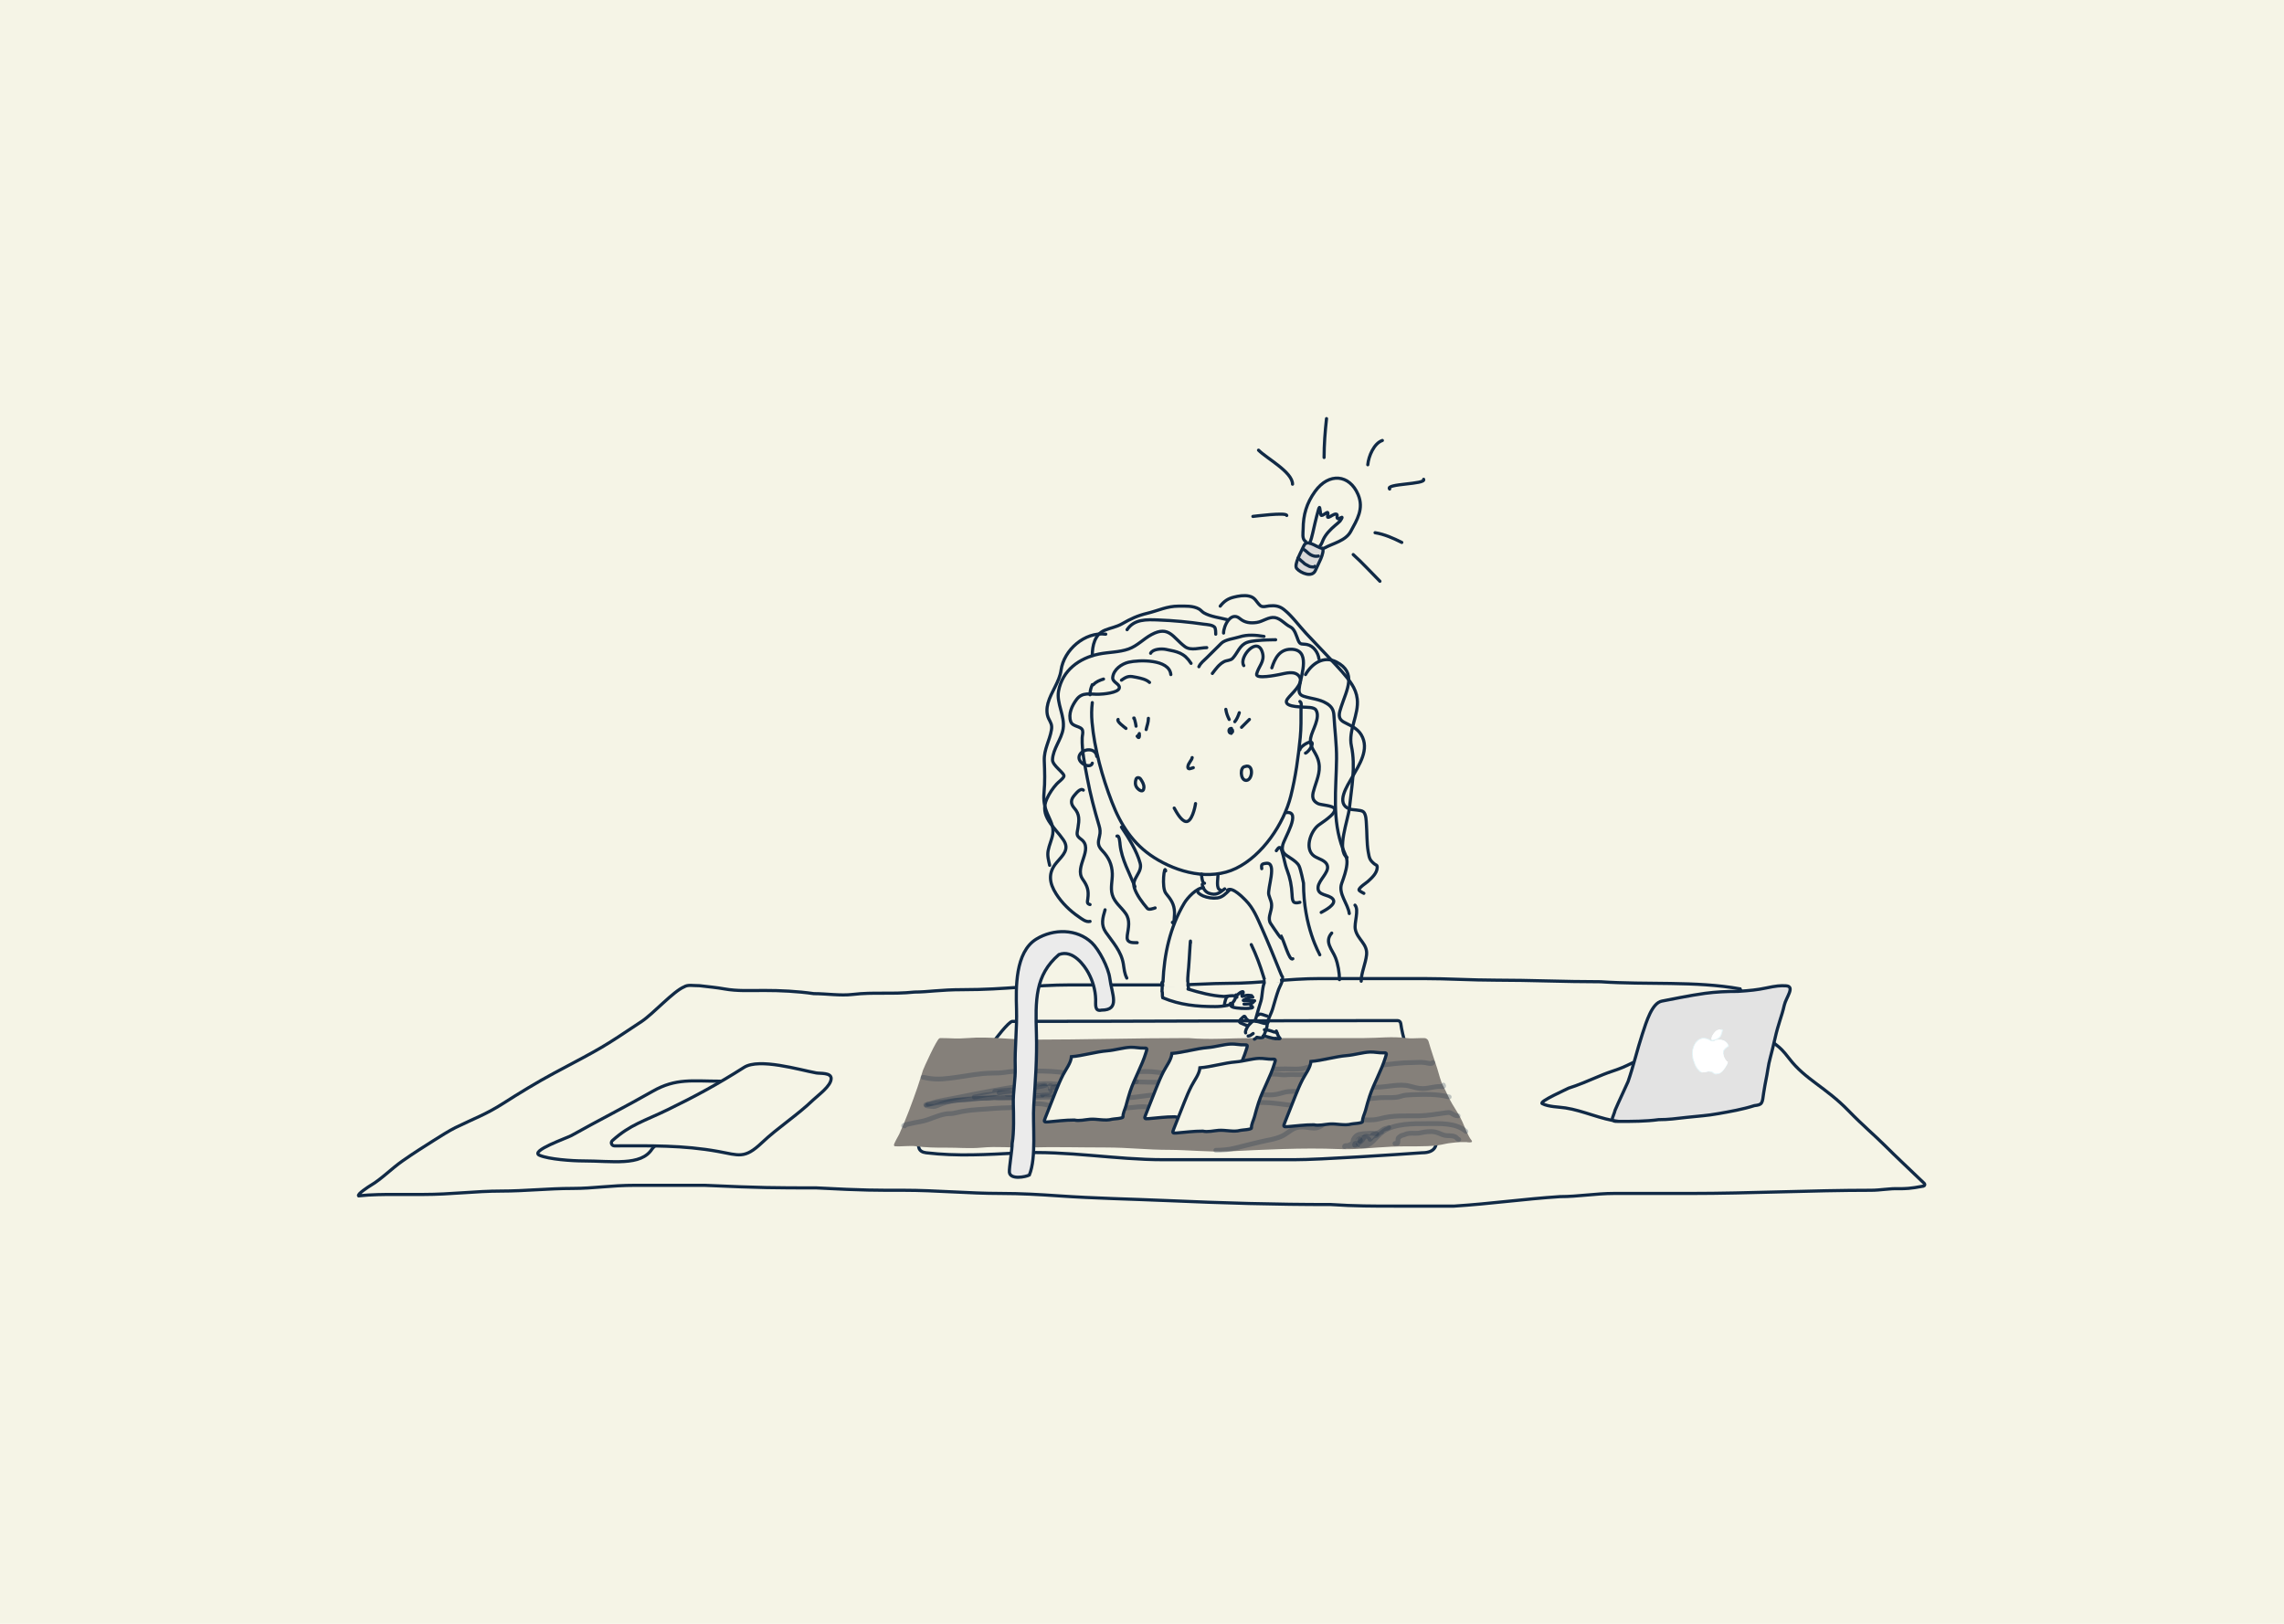 <svg width="1440" height="1024" viewBox="0 0 1440 1024" fill="none" xmlns="http://www.w3.org/2000/svg">
<rect width="1440" height="1024" fill="#F5F4E6"/>
<path d="M404.597 644.109C411.743 639.345 424.597 625.109 431.316 622.32C433.816 620.82 436.597 621.609 441.097 621.609C447.097 622.32 451.974 622.769 456.597 623.609C464.819 625.104 473.42 624.609 481.597 624.609C492.233 624.609 502.597 625.109 513.097 626.609C521.097 626.609 529.816 628.038 537.597 627.109C550.913 625.519 562.097 627.109 576.597 625.609C585.097 625.609 592.597 624.109 607.097 624.109C634.097 624.109 651.448 621.109 675.097 621.109H740.097C751.097 621.109 763.659 620.109 774.097 620.109C795.312 620.109 811.237 617.109 832.597 617.109H897.097C912.733 617.109 927.754 618.109 943.126 618.109C965.588 618.109 985.597 619.109 1009.1 619.109C1038.1 621.109 1069.14 618.525 1097.1 623.609C1099.6 628.609 1104.46 643.12 1112.1 651.609C1120.59 661.042 1120.22 657.311 1128.1 667.609C1138.14 680.744 1151.1 685.609 1165.6 700.609C1174.1 709.402 1182.07 716.08 1189.1 723.109C1195.54 729.556 1201.62 735.171 1213.21 746.281C1213.79 746.84 1213.51 747.826 1212.72 747.978C1204.2 749.609 1201.3 749.609 1197.08 749.609C1191.27 749.394 1185.6 750.609 1179.6 750.609C1141.86 750.609 1103.62 752.609 1065.6 752.609H1017.6C1006.09 752.609 995.037 754.609 983.597 754.609C960.597 756.109 940.097 759.109 916.597 760.609H879.097C866.196 760.609 854.097 760.609 839.097 759.609C803.597 759.609 771.597 758.674 735.597 757.109C712.597 756.109 690.671 755.735 667.097 754.109C655.759 753.327 643.597 752.609 631.097 752.609C610.464 752.609 590.122 750.609 569.597 750.609C552.76 750.609 545.059 750.735 514.597 749.109C489.059 749.109 480.097 749.109 444.149 747.483H400.597C384.572 747.483 374.733 749.455 360.926 749.455C345.679 749.455 330.944 751.109 316.097 751.109C299.567 751.109 284.597 753.248 266.597 753.248H246.597C243.733 753.248 233.808 753.248 226.097 754.109C225.073 753.085 232.493 748.256 233.808 747.483C240.597 743.49 246.597 737.109 253.987 731.954C261.377 726.799 266.734 723.476 273.597 719.109C277.075 716.896 283.381 712.932 287.097 711.109C299.112 705.215 306.362 702.831 317.597 695.609C326.364 689.973 339.064 682.209 349.207 676.812C380.597 660.109 379.097 661.109 404.597 644.109Z" stroke="#112A46" stroke-width="2" stroke-linecap="round"/>
<path d="M881.118 643.609C799.872 643.616 719.945 644.108 638.666 644.109C638.503 644.109 638.339 644.079 638.177 644.103C635.77 644.46 627.185 655.697 626.523 656.874C622.729 663.62 614.724 668.195 610.124 674.973C602.303 686.499 592.653 696.39 585.101 708.257C582.039 713.069 573.971 725.797 583.886 726.964C603.469 729.268 622 728.108 641.951 727.085C672.78 725.504 702.88 731.337 733.663 731.337H815.901C832.529 731.337 879.92 728.109 896.56 726.964C913.545 726.964 901.958 708.227 899.232 697.324C895.114 680.853 885.421 662.044 883.137 645.395C882.998 644.381 882.142 643.609 881.118 643.609Z" stroke="#112A46" stroke-width="2" stroke-linecap="round"/>
<path d="M412.479 723.065C411.978 723.483 411.533 724.117 411.097 724.597C404.097 735.537 386.097 732.096 367.606 732.096C360.852 732.096 346.021 731.104 340.158 728.543C333.861 725.792 357.521 717.634 360.236 716.109C377.189 706.588 394.563 697.849 411.572 688.133C426.192 679.781 436.677 681.831 454.097 681.831C454.557 681.555 454.141 681.954 454.141 682.648C454.141 682.932 453.96 683.194 453.8 683.412C453.362 684.011 452.748 684.593 452.246 685.143C451.393 686.077 450.512 687.071 449.586 687.936C448.004 689.412 446.163 690.569 444.632 692.1C442.381 694.351 439.891 696.367 437.55 698.525C434.737 701.118 432.26 704.051 429.633 706.821C428.597 707.914 427.501 708.944 426.455 710.024C425.207 711.314 423.712 712.375 422.38 713.575C420.582 715.194 418.888 716.92 417.117 718.566C415.537 720.034 414.145 721.676 412.479 723.065Z" fill="#F5F4E6" stroke="#112A46" stroke-width="2" stroke-linecap="round"/>
<path d="M421.009 699.785C406.086 707.045 397.417 709.106 386.098 719.282C384.773 720.473 385.644 722.606 387.426 722.601C409.861 722.53 430.761 722.131 452.836 726.145C465.906 728.521 469.355 731.037 480.289 720.679C490.403 711.097 502.503 703.42 512.601 693.712C515.772 690.662 524.019 684.87 524.019 680.106C524.019 676.298 517.082 677.061 514.597 676.609C504.219 674.722 478.689 667.005 469.097 673.109C452.453 683.701 438.493 691.28 421.009 699.785Z" fill="#F5F4E6" stroke="#112A46" stroke-width="2" stroke-linecap="round"/>
<path d="M610.166 655.125C602.364 655.737 600.498 655.125 592.666 655.125C591.092 655.474 582.83 673.731 582.397 675.032C581.222 678.558 580.21 682.123 578.988 685.647C575.512 695.667 571.76 705.822 567.374 715.471C567.05 716.184 563.567 722.045 564.166 722.344C568.144 722.676 573.664 721.827 577.546 722.344C583.641 723.157 590.296 723.288 596.449 723.231C603.826 723.163 611.332 723.923 618.666 723.231C628.86 722.27 637.946 723.409 648.166 723.125C665.318 722.648 679.499 723.125 696.666 723.125C712.008 723.125 722.318 724.625 737.666 724.625C747.45 724.625 763.882 726.102 773.666 725.625C796.82 724.495 821.035 723.181 844.166 724.125C855.417 724.584 865.666 723.125 877.166 722.625C889.387 722.093 897.724 722.89 906.6 721.707C909.358 721.339 912.059 720.52 914.859 720.266C916.709 720.098 918.603 719.779 920.458 719.739C920.458 719.739 922.666 719.711 924.666 719.739C925.665 720.025 927.768 719.936 927.581 719.711C924.99 716.602 923.242 711.421 921.594 707.738C919.825 703.784 917.356 700.02 915.109 696.318C912.924 692.72 911.477 688.842 909.482 685.149C907.673 681.798 906.831 677.552 905.657 673.923C905.089 672.168 901.424 661.392 900.183 656.864C899.913 655.881 899.01 655.125 897.991 655.125H896.166C892.797 655.125 890.024 655.544 886.666 655.125C877.385 653.965 869.458 655.125 860.166 655.125L789.666 655.125C775.591 655.125 763.199 656.282 749.166 655.125C716.166 655.125 683.247 656.125 650.666 656.125C636.75 656.125 624.097 654.032 610.166 655.125Z" fill="#85807A" stroke="#85807A" stroke-linecap="round"/>
<path d="M581.928 679.399C582.911 679.399 584.042 679.772 585.032 679.94C591.415 681.024 596.53 680.287 603.282 679.349C610.543 678.341 618.062 676.739 625.449 676.739C628.134 676.739 631.293 676.63 633.946 676.197C640.054 675.199 646.45 675.409 652.64 675.409C659.281 675.409 666.209 675.611 672.763 676.739C677.837 677.612 683.552 677.353 688.575 676.295C694.625 675.022 700.872 676.295 706.949 676.295C713.4 676.295 719.557 675.364 726.037 675.827C732.126 676.262 738.176 677.703 744.287 677.625C747.229 677.588 750.455 676.978 753.302 676.295C758.107 675.142 762.753 675.116 767.686 674.842C774.905 674.441 782.391 672.572 789.606 672.847C790.822 672.893 791.959 673.451 793.153 673.611C796.006 673.991 798.986 673.664 801.872 673.98C804.735 674.294 807.716 674.079 810.591 674.079C814.696 674.079 819.177 674.606 823.152 673.414C831.849 670.804 840.888 672.551 849.752 671.763C852.357 671.532 855.136 670.986 857.732 671.616C862.324 672.729 866.844 672.173 871.525 671.64C877.735 670.933 883.888 670.089 890.145 670.089C893.049 670.089 895.572 669.699 898.469 670.113C899.506 670.261 902.75 671.281 903.346 670.089" stroke="#112A46" stroke-opacity="0.25" stroke-width="3" stroke-linecap="round"/>
<path d="M583.702 696.689C584.934 696.689 585.946 696.207 587.1 695.802C592.007 694.082 597.193 693.444 602.272 692.428C618.542 689.174 634.88 685.764 651.384 683.93C655.987 683.419 660.735 683.086 665.349 683.61C669.042 684.03 672.796 684.045 676.408 683.142C681.959 681.755 686.72 681.329 692.319 681.64C694.689 681.772 696.876 682.502 699.264 682.502C701.652 682.502 703.804 682.059 706.161 682.059C713.86 682.059 721.588 682.502 729.337 682.502C743.781 682.502 758.229 681.172 772.562 681.172C777.37 681.172 781.733 680.285 786.552 680.285C791.163 680.285 795.442 679.704 799.63 677.872C801.636 676.994 805.617 677.453 807.684 677.724C809.909 678.016 811.65 677.625 813.842 677.625C818.094 677.625 822.821 678.196 826.846 676.295C831.673 674.016 837.461 674.393 842.659 674.817C847.949 675.249 856.937 677.301 862.338 674.3C863.598 673.6 862.849 673.683 861.574 673.29C860.167 672.858 858.348 673.121 857.042 672.527C854.264 671.264 850.674 671.834 847.929 672.749" stroke="#112A46" stroke-opacity="0.25" stroke-width="3" stroke-linecap="round"/>
<path d="M585.032 696.245C583.118 696.245 586.409 696.352 587.495 696.048C590.849 695.109 594.4 695.113 597.839 694.57C611.808 692.365 626.006 692.255 640.202 692.255C648.26 692.255 656.309 691.812 664.339 691.812C672.531 691.812 680.569 690.482 688.747 690.482C692.32 690.482 695.906 690.039 699.511 690.039C703.207 690.039 706.398 692.255 710.151 692.255C716.517 692.255 722.777 690.482 729.115 690.482C739.534 690.482 750.343 691.271 760.592 689.694C765.022 689.012 769.16 690.482 773.474 690.482C775.403 690.482 777.122 690.612 778.868 689.94C781.233 689.03 782.542 688.523 785.173 688.733C791.071 689.205 796.565 690.898 802.611 690.383C805.173 690.165 806.995 689.587 809.359 688.93C812.868 687.956 816.619 688.265 820.221 688.265C823.806 688.265 827.399 688.326 830.984 688.265C838.023 688.145 844.941 686.492 851.919 686.492C857.276 686.492 862.621 685.605 867.904 685.605C874.753 685.605 881.965 683.217 888.667 684.916C891.704 685.686 894.035 686.492 897.14 686.492C899.472 686.492 901.491 685.865 903.765 685.581C905.001 685.426 906.034 685.162 907.336 685.162C908.331 685.162 910.957 685.717 909.996 684.275" stroke="#112A46" stroke-opacity="0.25" stroke-width="3" stroke-linecap="round"/>
<path d="M614.292 691.812C616.502 691.566 618.856 690.854 621.114 690.507C623.532 690.135 625.927 690.247 628.331 689.595C634.493 687.924 640.916 687.907 647.123 686.714C650.628 686.04 654.125 685.428 657.64 684.817C661.306 684.18 656.864 684.445 655.497 684.719C651.853 685.447 648.237 686.462 644.537 686.837C638.734 687.424 632.967 687.515 627.148 688.265" stroke="#112A46" stroke-opacity="0.25" stroke-width="3" stroke-linecap="round"/>
<path d="M634.685 690.039C638.42 690.039 642.197 690.482 645.965 690.482C646.829 690.482 651.427 690.238 648.281 690.063C645.303 689.898 642.339 689.8 639.365 689.62C636.304 689.434 627.112 689.152 630.178 689.152C636.943 689.152 643.674 688.709 650.448 688.709C651.32 688.709 661.273 688.479 659.413 685.605C658.015 683.444 649.646 689.468 657.024 686.517C657.105 686.484 656.016 687.151 655.94 687.206C655.624 687.438 653.689 688.902 655.275 688.61C656.188 688.442 657.292 687.969 657.788 687.132C657.847 687.032 657.514 687.09 657.443 687.182C656.85 687.952 656.728 688.933 657.788 689.398C659.623 690.204 663.931 688.019 661.63 688.019C659.991 688.019 658.389 689.388 657.295 690.482" stroke="#112A46" stroke-opacity="0.25" stroke-width="3" stroke-linecap="round"/>
<path d="M648.872 691.812C650.707 690.311 653.226 691.187 655.374 690.901C657.451 690.624 659.409 690.482 661.507 690.482C663.398 690.482 664.884 689.241 665.916 687.723C667.999 684.66 665.493 684.648 662.861 685.605C661.248 686.192 662.734 688.621 664.044 687.625C666.682 685.62 659.021 682.393 663.058 686.935" stroke="#112A46" stroke-opacity="0.25" stroke-width="3" stroke-linecap="round"/>
<path d="M670.152 691.369C669.976 689.787 665.105 688.238 666.95 686.393C667.584 685.76 665.732 690.71 667.049 691.369" stroke="#112A46" stroke-opacity="0.25" stroke-width="3" stroke-linecap="round"/>
<path d="M663.559 685.85C665.421 685.85 667.234 684.778 669.092 684.685C670.67 684.606 672.746 684.506 674.268 684.038C681.439 681.831 689.347 682.531 696.771 681.789C700.713 681.395 704.06 683.229 707.933 683.229C709.663 683.229 711.223 682.891 712.915 682.63C713.591 682.526 716.333 682.509 716.555 682.064" stroke="#112A46" stroke-opacity="0.25" stroke-width="3" stroke-linecap="round"/>
<path d="M584.357 697.206C582.984 697.206 587.061 697.788 588.434 697.788C590.13 697.788 592.261 696.586 593.837 696.041C597.799 694.669 601.984 693.712 606.196 693.712C610.138 693.712 614.014 692.903 617.94 692.612C620.399 692.429 623.281 692.761 625.705 692.191C626.625 691.974 627.249 691.991 628.196 692.191C629.986 692.568 641.138 692.008 641.138 692.256" stroke="#112A46" stroke-opacity="0.25" stroke-width="3" stroke-linecap="round"/>
<path d="M570.369 709.983C566.982 709.983 576.833 707.861 580.178 707.336C586.3 706.376 592.609 702.276 598.746 702.276C600.381 702.276 601.952 701.971 603.534 701.575C611.296 699.635 619.58 699.668 627.513 698.928C632.553 698.458 638.913 698.918 643.784 697.527C649.464 695.904 655.557 695.347 661.184 697.06C669.374 699.552 678.058 698.772 686.525 698.772C693.804 698.772 701.083 698.772 708.362 698.772C714.113 698.772 721.112 696.725 726.619 698.928C729.235 699.974 732.655 700.262 735.455 700.135C743.949 699.749 752.489 698.948 760.913 697.799C762.502 697.582 764.331 697.565 765.856 697.021C769.605 695.682 775.539 695.269 779.519 695.269C785.008 695.269 790.497 695.269 795.985 695.269C808.095 695.269 821.101 699.573 833.121 696.826C835.637 696.251 838.28 696.899 840.828 696.32C850.36 694.154 860.323 693.012 870.101 692.233C873.836 691.935 879.869 692.701 883.569 691.221C885.105 690.606 888.387 690.423 890.031 690.364C898.018 690.079 905.825 689.797 913.698 691.766" stroke="#112A46" stroke-opacity="0.25" stroke-width="3" stroke-linecap="round"/>
<path d="M766.557 725.398C770.423 725.398 775.059 724.989 778.78 723.997C783.867 722.64 789.054 721.493 794.195 720.182C799.194 718.906 805.29 718.39 809.843 715.588C814.28 712.858 815.581 710.684 821.17 710.684C823.741 710.684 827.791 711.822 830.162 711.229C832.615 710.615 834.204 709.155 836.274 707.881C846.494 701.592 858.959 708.545 870.178 705.429C878.379 703.151 886.002 703.811 894.39 703.677C900.288 703.583 906.117 702.469 911.946 701.692C913.017 701.549 913.868 701.448 914.827 701.964C916.536 702.885 917.389 703.677 919.303 703.677" stroke="#112A46" stroke-opacity="0.25" stroke-width="3" stroke-linecap="round"/>
<path d="M924.208 713.486C917.779 707.772 907.034 708.582 899.062 708.582C890.927 708.582 879.404 708.549 872.358 713.331C866.981 716.98 865.114 722.971 858.345 722.595C856.233 722.478 854.8 719.027 857.372 718.08C859.952 717.129 866.045 717.568 861.926 720.805C860.045 722.283 863.3 721.693 863.794 720.493C864.351 719.141 859.643 720.294 859.045 720.493" stroke="#112A46" stroke-opacity="0.25" stroke-width="3" stroke-linecap="round"/>
<path d="M857.502 718.587C857.489 718.714 857.258 719.161 857.432 719.211C857.745 719.301 857.777 718.898 857.502 719.044C857.163 719.224 856.99 719.951 857.485 719.528C857.781 719.273 857.584 719.218 857.344 719.378" stroke="#112A46" stroke-opacity="0.25" stroke-width="3" stroke-linecap="round"/>
<path d="M867.949 714.946C866.789 714.946 865.666 714.559 864.476 714.638C862.794 714.75 861.089 714.834 859.402 714.955C858.833 714.995 858.282 715.205 857.722 715.254C855.763 715.424 854.148 716.809 853.263 718.622C852.767 719.64 853.375 720.523 852.243 721.278C851.566 721.729 850.696 721.984 849.992 722.386C849.459 722.691 850.739 722.548 850.872 722.544C851.821 722.517 852.718 722.227 853.694 722.227C853.816 722.227 854.87 722.227 854.407 722.227C853.526 722.227 852.676 722.352 851.804 722.386C850.995 722.417 850.29 722.52 849.464 722.474C848.978 722.446 847.688 722.262 847.688 723.019" stroke="#112A46" stroke-opacity="0.25" stroke-width="3" stroke-linecap="round"/>
<path d="M854.653 720.961C854.217 721.048 853.993 721.643 854.055 722.043C854.191 722.925 854.884 721.687 854.899 721.33C854.907 721.145 854.689 721.905 854.987 722.139C855.149 722.267 855.655 722.535 855.849 722.315C856.081 722.053 855.386 721.805 855.233 721.761C855.151 721.738 855.385 721.682 855.462 721.647C855.993 721.404 856.483 721.096 856.939 720.732C857.785 720.06 858.803 719.263 859.393 718.34C859.67 717.907 859.814 717.366 860.211 717.013C861.125 716.2 862.133 716.619 863.042 717.074C863.539 717.322 865.171 715.855 864.784 717.391C864.663 717.869 863.397 718.795 863.746 718.446C864.49 717.702 865.372 716.69 866.402 716.335C866.841 716.184 867.253 716.127 867.703 716.045C867.989 715.993 868.078 715.653 868.284 715.491C868.831 715.061 869.204 714.927 869.62 714.392C870.241 713.594 868.976 714.538 868.688 714.621C868.017 714.812 869.947 713.975 870.632 713.838C870.793 713.806 871.472 713.577 870.922 713.715C870.026 713.939 869.144 714.469 868.248 714.752C867.359 715.034 866.464 715.388 865.549 715.579C865.16 715.661 865.583 715.439 865.672 715.421C866.249 715.299 866.827 715.066 867.387 714.876C868.304 714.564 869.572 714.171 870.315 713.521C870.986 712.934 871.767 712.438 872.549 712.009C873.5 711.485 874.714 711.613 875.547 710.989" stroke="#112A46" stroke-opacity="0.25" stroke-width="3" stroke-linecap="round"/>
<path d="M879.505 721.119C879.619 721.119 880.687 720.985 881.088 720.961C881.427 720.941 881.189 718.151 881.65 717.558C881.935 717.192 882.334 716.989 882.67 716.687C883.389 716.044 884.332 715.862 885.273 715.614C885.901 715.449 886.481 715.084 887.103 714.946C888.116 714.721 889.232 714.629 890.268 714.629C891.618 714.629 893.044 714.759 894.384 714.594C895.563 714.449 896.718 714.097 897.893 713.926C899.317 713.718 900.824 713.592 902.263 713.592C903.256 713.592 904.281 713.749 905.245 713.97C907.175 714.412 908.861 715.505 910.758 715.948C912.864 716.44 915.353 715.882 917.336 716.845C917.741 717.042 918.106 717.213 918.374 717.558C918.685 717.957 919.166 718.587 919.711 718.587" stroke="#112A46" stroke-opacity="0.25" stroke-width="3" stroke-linecap="round"/>
<path d="M651.78 696.918C650.967 709.134 653.575 729.8 648.973 741.003C646.759 742.19 636.827 744.151 636.393 739.193C636.167 736.605 638.239 724.391 638.142 721.007C639.396 714.354 639.048 702.156 638.886 696.461C638.659 688.486 640.294 680.765 640.08 673.241C639.722 660.703 641.241 648.884 640.883 636.327C640.506 623.092 639.891 600.433 653.434 592.174C664.199 585.61 678.918 585.588 688.33 594.478C692.943 598.835 698.838 610.269 699.683 616.825C701.006 627.096 706.473 637.003 694.473 637.003C689.973 638.003 690.884 633.512 690.789 630.166C690.621 624.279 688.948 618.64 686.192 613.5C683.867 609.162 676.473 598.503 667.625 601.972C652.443 615.003 652.83 630.787 653.434 652.003C653.863 667.07 652.779 681.905 651.78 696.918Z" fill="#EBEBEB" stroke="#112A46" stroke-width="2" stroke-linecap="round"/>
<path d="M1026.46 682.066C1023.56 688.618 1021.06 693.618 1018.26 700.157C1017.56 702.618 1018.37 699.977 1017.09 703.671C1015.56 707.118 1017.32 707.185 1020.67 707.185C1029.14 707.185 1037.56 707.185 1045.72 706.078C1052.06 706.078 1056.56 705.396 1063.56 704.618C1072.56 703.618 1075.56 703.671 1083.59 702.239C1091.06 700.91 1098.56 699.618 1106.11 697.228C1111.06 696.618 1111.06 696.118 1111.97 689.029C1113.02 682.185 1113.94 678.847 1114.52 674.685C1115.36 668.764 1116.82 665.126 1119.02 655.185C1121.22 645.244 1123.34 641.073 1124.92 633.977C1126.02 628.999 1132 622.03 1126.02 621.678C1122.47 621.469 1119.95 621.678 1113.14 623.11C1108.02 624.185 1103.52 624.685 1095.57 625.192C1088.46 625.192 1081.86 625.497 1074.87 626.428C1065.91 627.624 1051.56 630.618 1047.8 631.309C1041.56 632.459 1038.06 644.118 1035.44 652.132C1032.18 662.118 1029.88 672.118 1026.46 682.066Z" fill="#E3E3E3"/>
<path d="M1020.67 707.185C1029.14 707.185 1037.56 707.185 1045.72 706.078C1052.06 706.078 1056.56 705.396 1063.56 704.618C1072.56 703.618 1075.56 703.671 1083.59 702.239C1091.06 700.91 1098.56 699.618 1106.11 697.228C1111.06 696.618 1111.06 696.118 1111.97 689.029C1113.02 682.185 1113.94 678.847 1114.52 674.685C1115.36 668.764 1116.82 665.126 1119.02 655.185C1121.22 645.244 1123.34 641.073 1124.92 633.977C1126.02 628.999 1132 622.03 1126.02 621.678C1122.47 621.469 1119.95 621.678 1113.14 623.11C1108.02 624.185 1103.52 624.685 1095.57 625.192C1088.46 625.192 1081.86 625.497 1074.87 626.428C1065.91 627.624 1051.56 630.618 1047.8 631.309C1041.56 632.459 1038.06 644.118 1035.44 652.132C1032.18 662.118 1029.88 672.118 1026.46 682.066C1023.56 688.618 1021.06 693.618 1018.26 700.157C1017.56 702.618 1018.37 699.977 1017.09 703.671C1015.56 707.118 1017.32 707.185 1020.67 707.185ZM1020.67 707.185C1009.52 705.946 998.167 700.399 987.023 698.685C982.661 698.014 976.351 698.068 972.306 695.949C969.97 694.726 987.972 686.83 989.023 686.185C994.023 684.685 1002.01 681.334 1007.02 679.185C1018.48 674.275 1018.47 675.624 1029.34 670.185" stroke="#112A46" stroke-width="2" stroke-linecap="round"/>
<g filter="url(#filter0_f_18_47)">
<path d="M1080.02 653.666C1079.94 653.777 1079.69 654.498 1079.59 655.012C1079.54 655.224 1079.7 655.817 1079.92 655.796C1080.1 655.777 1080.44 655.633 1080.58 655.54C1080.83 655.379 1081.27 655.462 1081.55 655.375C1082.18 655.18 1082.69 654.731 1083.31 654.47C1083.64 654.33 1083.82 653.822 1084.12 653.679C1084.28 653.603 1084.59 653.115 1084.66 652.935C1084.95 652.109 1085.33 651.294 1085.48 650.435C1085.51 650.277 1085.82 649.638 1085.55 649.544C1085.42 649.499 1084.98 649.673 1084.87 649.743C1084.77 649.807 1084.49 649.73 1084.36 649.774C1084.02 649.886 1083.71 649.937 1083.38 650.073C1082.59 650.399 1081.9 651.144 1081.32 651.758C1080.79 652.331 1080.46 653.051 1080.02 653.666Z" fill="white"/>
<path d="M1080.8 656.959C1080.54 656.943 1080.28 656.959 1080.02 656.939C1079.3 656.836 1078.59 656.649 1077.99 656.211C1077.38 655.776 1076.7 655.602 1076.02 655.354C1075.33 655.104 1074.49 654.953 1073.76 654.998C1073.25 655.03 1072.72 655.183 1072.28 655.417C1071.79 655.679 1071.24 655.788 1070.84 656.192C1070.55 656.485 1070.27 656.797 1069.94 657.068C1069.73 657.242 1069.22 657.712 1069.15 657.987C1069.09 658.275 1068.85 658.736 1068.66 658.967C1068.44 659.241 1068.36 659.607 1068.19 659.907C1068.06 660.132 1067.98 660.487 1067.92 660.741C1067.78 661.363 1067.5 661.873 1067.52 662.53C1067.54 662.987 1067.43 663.318 1067.38 663.77C1067.35 664.014 1067.33 664.125 1067.34 664.632C1067.38 664.925 1067.4 664.782 1067.49 665.355C1067.53 666.097 1067.54 666.362 1067.58 666.897C1067.61 667.324 1067.7 667.933 1067.92 668.308C1068.1 668.63 1068.12 668.942 1068.23 669.284C1068.35 669.648 1068.48 669.97 1068.61 670.339C1068.83 670.948 1069.09 671.755 1069.48 672.335C1069.59 672.486 1069.67 672.646 1069.75 672.811C1069.85 673.031 1069.98 673.203 1070.13 673.405C1070.34 673.696 1070.57 674.084 1070.87 674.309C1071.09 674.472 1071.36 674.804 1071.54 675.028C1072.14 675.797 1072.72 675.942 1073.71 675.737C1074.06 675.665 1074.39 675.781 1074.74 675.654C1074.96 675.575 1075.44 675.466 1075.66 675.479C1076.18 675.51 1076.64 675.144 1077.2 675.21C1077.61 675.259 1078 675.32 1078.4 675.424C1078.81 675.528 1079.36 675.671 1079.72 675.885C1079.95 676.024 1080.12 676.251 1080.34 676.41C1080.56 676.58 1080.81 676.669 1081.03 676.832C1081.54 677.196 1082.42 676.836 1082.95 676.871C1083.45 676.904 1084.33 676.458 1084.63 676.049C1084.81 675.807 1085.18 675.728 1085.38 675.46C1085.57 675.194 1085.88 674.957 1086.09 674.683C1086.24 674.486 1086.4 674.192 1086.58 674.047C1086.81 673.866 1086.96 673.53 1087.12 673.299C1087.3 673.038 1087.53 672.807 1087.7 672.522C1087.81 672.325 1087.92 672.005 1088.08 671.848C1088.22 671.706 1088.44 671.348 1088.52 671.163C1088.62 670.915 1088.81 670.685 1088.9 670.456C1088.91 670.44 1088.35 670.055 1088.25 669.964C1087.91 669.678 1087.83 669.223 1087.55 668.906C1087.05 668.352 1086.69 667.36 1086.48 666.67C1086.37 666.33 1086.38 665.93 1086.26 665.59C1086.07 665.058 1086.1 664.261 1086.17 663.697C1086.25 663.015 1086.44 662.36 1086.88 661.823C1087.36 661.246 1087.95 660.608 1088.58 660.217C1088.8 660.079 1089 659.931 1089.21 659.781C1089.47 659.597 1089.64 659.646 1089.42 659.32C1089.14 658.932 1089.01 658.526 1088.66 658.159C1088.37 657.865 1088.04 657.623 1087.77 657.318C1087.42 656.913 1086.66 656.645 1086.16 656.47C1085.48 656.231 1084.57 656.138 1083.83 656.118C1083.09 656.098 1082.27 656.266 1081.6 656.543C1081.39 656.63 1081.03 656.972 1080.8 656.959Z" fill="white"/>
<path d="M1079.9 656.927C1079.94 656.932 1079.98 656.936 1080.02 656.939M1080.02 656.939C1080.28 656.959 1080.54 656.943 1080.8 656.959C1081.03 656.972 1081.39 656.63 1081.6 656.543C1082.27 656.266 1083.09 656.098 1083.83 656.118C1084.57 656.138 1085.48 656.231 1086.16 656.47C1086.66 656.645 1087.42 656.913 1087.77 657.318C1088.04 657.623 1088.37 657.865 1088.66 658.159C1089.01 658.526 1089.14 658.932 1089.42 659.32C1089.64 659.646 1089.47 659.597 1089.21 659.781C1089 659.931 1088.8 660.079 1088.58 660.217C1087.95 660.608 1087.36 661.246 1086.88 661.823C1086.44 662.36 1086.25 663.015 1086.17 663.697C1086.1 664.261 1086.07 665.058 1086.26 665.59C1086.38 665.93 1086.37 666.33 1086.48 666.67C1086.69 667.36 1087.05 668.352 1087.55 668.906C1087.83 669.223 1087.91 669.678 1088.25 669.964C1088.35 670.055 1088.91 670.44 1088.9 670.456C1088.81 670.685 1088.62 670.915 1088.52 671.163C1088.44 671.348 1088.22 671.706 1088.08 671.848C1087.92 672.005 1087.81 672.325 1087.7 672.522C1087.53 672.807 1087.3 673.038 1087.12 673.299C1086.96 673.53 1086.81 673.866 1086.58 674.047C1086.4 674.192 1086.24 674.486 1086.09 674.683C1085.88 674.957 1085.57 675.194 1085.38 675.46C1085.18 675.728 1084.81 675.807 1084.63 676.049C1084.33 676.458 1083.45 676.904 1082.95 676.871C1082.42 676.836 1081.54 677.196 1081.03 676.832C1080.81 676.669 1080.56 676.58 1080.34 676.41C1080.12 676.251 1079.95 676.024 1079.72 675.885C1079.36 675.671 1078.81 675.528 1078.4 675.424C1078 675.32 1077.61 675.259 1077.2 675.21C1076.64 675.144 1076.18 675.51 1075.66 675.479C1075.44 675.466 1074.96 675.575 1074.74 675.654C1074.39 675.781 1074.06 675.665 1073.71 675.737C1072.72 675.942 1072.14 675.797 1071.54 675.028C1071.36 674.804 1071.09 674.472 1070.87 674.309C1070.57 674.084 1070.34 673.696 1070.13 673.405C1069.98 673.203 1069.85 673.031 1069.75 672.811C1069.67 672.646 1069.59 672.486 1069.48 672.335C1069.09 671.755 1068.83 670.948 1068.61 670.339C1068.48 669.97 1068.35 669.648 1068.23 669.284C1068.12 668.942 1068.1 668.63 1067.92 668.308C1067.7 667.933 1067.61 667.324 1067.58 666.897C1067.54 666.362 1067.53 666.097 1067.49 665.355C1067.4 664.782 1067.38 664.925 1067.34 664.632C1067.33 664.125 1067.35 664.014 1067.38 663.77C1067.43 663.318 1067.54 662.987 1067.52 662.53C1067.5 661.873 1067.78 661.363 1067.92 660.741C1067.98 660.487 1068.06 660.132 1068.19 659.907C1068.36 659.607 1068.44 659.241 1068.66 658.967C1068.85 658.736 1069.09 658.275 1069.15 657.988C1069.22 657.712 1069.73 657.242 1069.94 657.068C1070.27 656.797 1070.55 656.485 1070.84 656.192C1071.24 655.788 1071.79 655.679 1072.28 655.417C1072.72 655.183 1073.25 655.03 1073.76 654.998C1074.49 654.953 1075.33 655.104 1076.02 655.354C1076.7 655.602 1077.38 655.776 1077.99 656.211C1078.59 656.649 1079.3 656.836 1080.02 656.939ZM1080.02 656.939C1080.1 656.951 1080.18 656.961 1080.27 656.971M1079.59 655.012C1079.69 654.498 1079.94 653.777 1080.02 653.666C1080.46 653.051 1080.79 652.331 1081.32 651.758C1081.9 651.144 1082.59 650.399 1083.38 650.073C1083.71 649.937 1084.02 649.886 1084.36 649.774C1084.49 649.73 1084.77 649.807 1084.87 649.743C1084.98 649.673 1085.42 649.499 1085.55 649.544C1085.82 649.638 1085.51 650.277 1085.48 650.435C1085.33 651.294 1084.95 652.109 1084.66 652.935C1084.59 653.115 1084.28 653.603 1084.12 653.679C1083.82 653.822 1083.64 654.33 1083.31 654.47C1082.69 654.731 1082.18 655.18 1081.55 655.375C1081.27 655.462 1080.83 655.379 1080.58 655.54C1080.44 655.633 1080.1 655.777 1079.92 655.796C1079.7 655.817 1079.54 655.224 1079.59 655.012Z" stroke="#E5F4F7" stroke-linecap="round"/>
</g>
<g filter="url(#filter1_f_18_47)">
<path d="M1080.02 653.666C1079.94 653.777 1079.69 654.498 1079.59 655.012C1079.54 655.224 1079.7 655.817 1079.92 655.796C1080.1 655.777 1080.44 655.633 1080.58 655.54C1080.83 655.379 1081.27 655.462 1081.55 655.375C1082.18 655.18 1082.69 654.731 1083.31 654.47C1083.64 654.33 1083.82 653.822 1084.12 653.679C1084.28 653.603 1084.59 653.115 1084.66 652.935C1084.95 652.109 1085.33 651.294 1085.48 650.435C1085.51 650.277 1085.82 649.638 1085.55 649.544C1085.42 649.499 1084.98 649.673 1084.87 649.743C1084.77 649.807 1084.49 649.73 1084.36 649.774C1084.02 649.886 1083.71 649.937 1083.38 650.073C1082.59 650.399 1081.9 651.144 1081.32 651.758C1080.79 652.331 1080.46 653.051 1080.02 653.666Z" fill="white"/>
<path d="M1080.8 656.959C1080.54 656.943 1080.28 656.959 1080.02 656.939C1079.3 656.836 1078.59 656.649 1077.99 656.211C1077.38 655.776 1076.7 655.602 1076.02 655.354C1075.33 655.104 1074.49 654.953 1073.76 654.998C1073.25 655.03 1072.72 655.183 1072.28 655.417C1071.79 655.679 1071.24 655.788 1070.84 656.192C1070.55 656.485 1070.27 656.797 1069.94 657.068C1069.73 657.242 1069.22 657.712 1069.15 657.987C1069.09 658.275 1068.85 658.736 1068.66 658.967C1068.44 659.241 1068.36 659.607 1068.19 659.907C1068.06 660.132 1067.98 660.487 1067.92 660.741C1067.78 661.363 1067.5 661.873 1067.52 662.53C1067.54 662.987 1067.43 663.318 1067.38 663.77C1067.35 664.014 1067.33 664.125 1067.34 664.632C1067.38 664.925 1067.4 664.782 1067.49 665.355C1067.53 666.097 1067.54 666.362 1067.58 666.897C1067.61 667.324 1067.7 667.933 1067.92 668.308C1068.1 668.63 1068.12 668.942 1068.23 669.284C1068.35 669.648 1068.48 669.97 1068.61 670.339C1068.83 670.948 1069.09 671.755 1069.48 672.335C1069.59 672.486 1069.67 672.646 1069.75 672.811C1069.85 673.031 1069.98 673.203 1070.13 673.405C1070.34 673.696 1070.57 674.084 1070.87 674.309C1071.09 674.472 1071.36 674.804 1071.54 675.028C1072.14 675.797 1072.72 675.942 1073.71 675.737C1074.06 675.665 1074.39 675.781 1074.74 675.654C1074.96 675.575 1075.44 675.466 1075.66 675.479C1076.18 675.51 1076.64 675.144 1077.2 675.21C1077.61 675.259 1078 675.32 1078.4 675.424C1078.81 675.528 1079.36 675.671 1079.72 675.885C1079.95 676.024 1080.12 676.251 1080.34 676.41C1080.56 676.58 1080.81 676.669 1081.03 676.832C1081.54 677.196 1082.42 676.836 1082.95 676.871C1083.45 676.904 1084.33 676.458 1084.63 676.049C1084.81 675.807 1085.18 675.728 1085.38 675.46C1085.57 675.194 1085.88 674.957 1086.09 674.683C1086.24 674.486 1086.4 674.192 1086.58 674.047C1086.81 673.866 1086.96 673.53 1087.12 673.299C1087.3 673.038 1087.53 672.807 1087.7 672.522C1087.81 672.325 1087.92 672.005 1088.08 671.848C1088.22 671.706 1088.44 671.348 1088.52 671.163C1088.62 670.915 1088.81 670.685 1088.9 670.456C1088.91 670.44 1088.35 670.055 1088.25 669.964C1087.91 669.678 1087.83 669.223 1087.55 668.906C1087.05 668.352 1086.69 667.36 1086.48 666.67C1086.37 666.33 1086.38 665.93 1086.26 665.59C1086.07 665.058 1086.1 664.261 1086.17 663.697C1086.25 663.015 1086.44 662.36 1086.88 661.823C1087.36 661.246 1087.95 660.608 1088.58 660.217C1088.8 660.079 1089 659.931 1089.21 659.781C1089.47 659.597 1089.64 659.646 1089.42 659.32C1089.14 658.932 1089.01 658.526 1088.66 658.159C1088.37 657.865 1088.04 657.623 1087.77 657.318C1087.42 656.913 1086.66 656.645 1086.16 656.47C1085.48 656.231 1084.57 656.138 1083.83 656.118C1083.09 656.098 1082.27 656.266 1081.6 656.543C1081.39 656.63 1081.03 656.972 1080.8 656.959Z" fill="white"/>
<path d="M1079.9 656.927C1079.94 656.932 1079.98 656.936 1080.02 656.939M1080.02 656.939C1080.28 656.959 1080.54 656.943 1080.8 656.959C1081.03 656.972 1081.39 656.63 1081.6 656.543C1082.27 656.266 1083.09 656.098 1083.83 656.118C1084.57 656.138 1085.48 656.231 1086.16 656.47C1086.66 656.645 1087.42 656.913 1087.77 657.318C1088.04 657.623 1088.37 657.865 1088.66 658.159C1089.01 658.526 1089.14 658.932 1089.42 659.32C1089.64 659.646 1089.47 659.597 1089.21 659.781C1089 659.931 1088.8 660.079 1088.58 660.217C1087.95 660.608 1087.36 661.246 1086.88 661.823C1086.44 662.36 1086.25 663.015 1086.17 663.697C1086.1 664.261 1086.07 665.058 1086.26 665.59C1086.38 665.93 1086.37 666.33 1086.48 666.67C1086.69 667.36 1087.05 668.352 1087.55 668.906C1087.83 669.223 1087.91 669.678 1088.25 669.964C1088.35 670.055 1088.91 670.44 1088.9 670.456C1088.81 670.685 1088.62 670.915 1088.52 671.163C1088.44 671.348 1088.22 671.706 1088.08 671.848C1087.92 672.005 1087.81 672.325 1087.7 672.522C1087.53 672.807 1087.3 673.038 1087.12 673.299C1086.96 673.53 1086.81 673.866 1086.58 674.047C1086.4 674.192 1086.24 674.486 1086.09 674.683C1085.88 674.957 1085.57 675.194 1085.38 675.46C1085.18 675.728 1084.81 675.807 1084.63 676.049C1084.33 676.458 1083.45 676.904 1082.95 676.871C1082.42 676.836 1081.54 677.196 1081.03 676.832C1080.81 676.669 1080.56 676.58 1080.34 676.41C1080.12 676.251 1079.95 676.024 1079.72 675.885C1079.36 675.671 1078.81 675.528 1078.4 675.424C1078 675.32 1077.61 675.259 1077.2 675.21C1076.64 675.144 1076.18 675.51 1075.66 675.479C1075.44 675.466 1074.96 675.575 1074.74 675.654C1074.39 675.781 1074.06 675.665 1073.71 675.737C1072.72 675.942 1072.14 675.797 1071.54 675.028C1071.36 674.804 1071.09 674.472 1070.87 674.309C1070.57 674.084 1070.34 673.696 1070.13 673.405C1069.98 673.203 1069.85 673.031 1069.75 672.811C1069.67 672.646 1069.59 672.486 1069.48 672.335C1069.09 671.755 1068.83 670.948 1068.61 670.339C1068.48 669.97 1068.35 669.648 1068.23 669.284C1068.12 668.942 1068.1 668.63 1067.92 668.308C1067.7 667.933 1067.61 667.324 1067.58 666.897C1067.54 666.362 1067.53 666.097 1067.49 665.355C1067.4 664.782 1067.38 664.925 1067.34 664.632C1067.33 664.125 1067.35 664.014 1067.38 663.77C1067.43 663.318 1067.54 662.987 1067.52 662.53C1067.5 661.873 1067.78 661.363 1067.92 660.741C1067.98 660.487 1068.06 660.132 1068.19 659.907C1068.36 659.607 1068.44 659.241 1068.66 658.967C1068.85 658.736 1069.09 658.275 1069.15 657.988C1069.22 657.712 1069.73 657.242 1069.94 657.068C1070.27 656.797 1070.55 656.485 1070.84 656.192C1071.24 655.788 1071.79 655.679 1072.28 655.417C1072.72 655.183 1073.25 655.03 1073.76 654.998C1074.49 654.953 1075.33 655.104 1076.02 655.354C1076.7 655.602 1077.38 655.776 1077.99 656.211C1078.59 656.649 1079.3 656.836 1080.02 656.939ZM1080.02 656.939C1080.1 656.951 1080.18 656.961 1080.27 656.971M1079.59 655.012C1079.69 654.498 1079.94 653.777 1080.02 653.666C1080.46 653.051 1080.79 652.331 1081.32 651.758C1081.9 651.144 1082.59 650.399 1083.38 650.073C1083.71 649.937 1084.02 649.886 1084.36 649.774C1084.49 649.73 1084.77 649.807 1084.87 649.743C1084.98 649.673 1085.42 649.499 1085.55 649.544C1085.82 649.638 1085.51 650.277 1085.48 650.435C1085.33 651.294 1084.95 652.109 1084.66 652.935C1084.59 653.115 1084.28 653.603 1084.12 653.679C1083.82 653.822 1083.64 654.33 1083.31 654.47C1082.69 654.731 1082.18 655.18 1081.55 655.375C1081.27 655.462 1080.83 655.379 1080.58 655.54C1080.44 655.633 1080.1 655.777 1079.92 655.796C1079.7 655.817 1079.54 655.224 1079.59 655.012Z" stroke="#E5F4F7" stroke-linecap="round"/>
</g>
<g filter="url(#filter2_f_18_47)">
<path d="M1080.02 653.666C1079.94 653.777 1079.69 654.498 1079.59 655.012C1079.54 655.224 1079.7 655.817 1079.92 655.796C1080.1 655.777 1080.44 655.633 1080.58 655.54C1080.83 655.379 1081.27 655.462 1081.55 655.375C1082.18 655.18 1082.69 654.731 1083.31 654.47C1083.64 654.33 1083.82 653.822 1084.12 653.679C1084.28 653.603 1084.59 653.115 1084.66 652.935C1084.95 652.109 1085.33 651.294 1085.48 650.435C1085.51 650.277 1085.82 649.638 1085.55 649.544C1085.42 649.499 1084.98 649.673 1084.87 649.743C1084.77 649.807 1084.49 649.73 1084.36 649.774C1084.02 649.886 1083.71 649.937 1083.38 650.073C1082.59 650.399 1081.9 651.144 1081.32 651.758C1080.79 652.331 1080.46 653.051 1080.02 653.666Z" fill="white"/>
<path d="M1080.8 656.959C1080.54 656.943 1080.28 656.959 1080.02 656.939C1079.3 656.836 1078.59 656.649 1077.99 656.211C1077.38 655.776 1076.7 655.602 1076.02 655.354C1075.33 655.104 1074.49 654.953 1073.76 654.998C1073.25 655.03 1072.72 655.183 1072.28 655.417C1071.79 655.679 1071.24 655.788 1070.84 656.192C1070.55 656.485 1070.27 656.797 1069.94 657.068C1069.73 657.242 1069.22 657.712 1069.15 657.987C1069.09 658.275 1068.85 658.736 1068.66 658.967C1068.44 659.241 1068.36 659.607 1068.19 659.907C1068.06 660.132 1067.98 660.487 1067.92 660.741C1067.78 661.363 1067.5 661.873 1067.52 662.53C1067.54 662.987 1067.43 663.318 1067.38 663.77C1067.35 664.014 1067.33 664.125 1067.34 664.632C1067.38 664.925 1067.4 664.782 1067.49 665.355C1067.53 666.097 1067.54 666.362 1067.58 666.897C1067.61 667.324 1067.7 667.933 1067.92 668.308C1068.1 668.63 1068.12 668.942 1068.23 669.284C1068.35 669.648 1068.48 669.97 1068.61 670.339C1068.83 670.948 1069.09 671.755 1069.48 672.335C1069.59 672.486 1069.67 672.646 1069.75 672.811C1069.85 673.031 1069.98 673.203 1070.13 673.405C1070.34 673.696 1070.57 674.084 1070.87 674.309C1071.09 674.472 1071.36 674.804 1071.54 675.028C1072.14 675.797 1072.72 675.942 1073.71 675.737C1074.06 675.665 1074.39 675.781 1074.74 675.654C1074.96 675.575 1075.44 675.466 1075.66 675.479C1076.18 675.51 1076.64 675.144 1077.2 675.21C1077.61 675.259 1078 675.32 1078.4 675.424C1078.81 675.528 1079.36 675.671 1079.72 675.885C1079.95 676.024 1080.12 676.251 1080.34 676.41C1080.56 676.58 1080.81 676.669 1081.03 676.832C1081.54 677.196 1082.42 676.836 1082.95 676.871C1083.45 676.904 1084.33 676.458 1084.63 676.049C1084.81 675.807 1085.18 675.728 1085.38 675.46C1085.57 675.194 1085.88 674.957 1086.09 674.683C1086.24 674.486 1086.4 674.192 1086.58 674.047C1086.81 673.866 1086.96 673.53 1087.12 673.299C1087.3 673.038 1087.53 672.807 1087.7 672.522C1087.81 672.325 1087.92 672.005 1088.08 671.848C1088.22 671.706 1088.44 671.348 1088.52 671.163C1088.62 670.915 1088.81 670.685 1088.9 670.456C1088.91 670.44 1088.35 670.055 1088.25 669.964C1087.91 669.678 1087.83 669.223 1087.55 668.906C1087.05 668.352 1086.69 667.36 1086.48 666.67C1086.37 666.33 1086.38 665.93 1086.26 665.59C1086.07 665.058 1086.1 664.261 1086.17 663.697C1086.25 663.015 1086.44 662.36 1086.88 661.823C1087.36 661.246 1087.95 660.608 1088.58 660.217C1088.8 660.079 1089 659.931 1089.21 659.781C1089.47 659.597 1089.64 659.646 1089.42 659.32C1089.14 658.932 1089.01 658.526 1088.66 658.159C1088.37 657.865 1088.04 657.623 1087.77 657.318C1087.42 656.913 1086.66 656.645 1086.16 656.47C1085.48 656.231 1084.57 656.138 1083.83 656.118C1083.09 656.098 1082.27 656.266 1081.6 656.543C1081.39 656.63 1081.03 656.972 1080.8 656.959Z" fill="white"/>
</g>
<g filter="url(#filter3_f_18_47)">
<path d="M1079.4 653.594C1079.33 653.71 1079.13 654.446 1079.06 654.966C1079.04 655.181 1079.23 655.762 1079.45 655.726C1079.63 655.695 1079.96 655.528 1080.09 655.425C1080.33 655.248 1080.77 655.301 1081.05 655.195C1081.66 654.958 1082.14 654.476 1082.74 654.173C1083.06 654.011 1083.2 653.492 1083.5 653.329C1083.65 653.242 1083.93 652.734 1083.98 652.551C1084.21 651.707 1084.54 650.867 1084.64 650C1084.65 649.84 1084.92 649.182 1084.64 649.106C1084.51 649.07 1084.09 649.273 1083.98 649.351C1083.88 649.421 1083.6 649.364 1083.47 649.417C1083.14 649.551 1082.84 649.623 1082.51 649.781C1081.74 650.16 1081.11 650.95 1080.58 651.601C1080.08 652.21 1079.8 652.95 1079.4 653.594Z" fill="white"/>
<path d="M1080.4 656.826C1080.14 656.828 1079.89 656.861 1079.63 656.859C1078.9 656.806 1078.18 656.667 1077.55 656.271C1076.92 655.878 1076.22 655.75 1075.53 655.549C1074.82 655.347 1073.97 655.253 1073.25 655.348C1072.74 655.414 1072.23 655.602 1071.8 655.866C1071.33 656.16 1070.79 656.306 1070.42 656.736C1070.15 657.049 1069.89 657.379 1069.58 657.672C1069.38 657.859 1068.9 658.363 1068.86 658.642C1068.81 658.933 1068.6 659.41 1068.43 659.653C1068.23 659.941 1068.18 660.312 1068.03 660.623C1067.91 660.856 1067.85 661.216 1067.81 661.473C1067.71 662.103 1067.47 662.631 1067.54 663.286C1067.59 663.74 1067.5 664.078 1067.48 664.532C1067.46 664.778 1067.46 664.89 1067.5 665.394C1067.56 665.684 1067.57 665.541 1067.7 666.106C1067.79 666.844 1067.81 667.108 1067.89 667.638C1067.95 668.062 1068.08 668.664 1068.32 669.023C1068.53 669.331 1068.57 669.642 1068.71 669.975C1068.85 670.33 1069 670.643 1069.16 671.002C1069.42 671.595 1069.73 672.382 1070.16 672.935C1070.27 673.078 1070.37 673.232 1070.46 673.392C1070.57 673.604 1070.71 673.767 1070.87 673.959C1071.11 674.235 1071.36 674.605 1071.68 674.81C1071.91 674.958 1072.2 675.271 1072.39 675.482C1073.05 676.208 1073.63 676.314 1074.6 676.042C1074.95 675.946 1075.28 676.04 1075.63 675.89C1075.84 675.796 1076.31 675.655 1076.54 675.653C1077.05 675.648 1077.49 675.251 1078.05 675.279C1078.47 675.3 1078.86 675.335 1079.27 675.411C1079.68 675.487 1080.23 675.593 1080.61 675.782C1080.85 675.905 1081.04 676.12 1081.26 676.265C1081.5 676.418 1081.75 676.49 1081.99 676.638C1082.52 676.967 1083.37 676.548 1083.9 676.547C1084.4 676.546 1085.25 676.042 1085.52 675.613C1085.68 675.359 1086.05 675.256 1086.23 674.975C1086.4 674.696 1086.69 674.439 1086.88 674.151C1087.02 673.944 1087.16 673.64 1087.33 673.483C1087.55 673.286 1087.68 672.942 1087.82 672.7C1087.98 672.427 1088.2 672.181 1088.34 671.886C1088.45 671.681 1088.53 671.355 1088.68 671.187C1088.81 671.036 1089 670.664 1089.07 670.475C1089.16 670.22 1089.32 669.978 1089.4 669.743C1089.41 669.726 1088.83 669.38 1088.72 669.296C1088.37 669.034 1088.25 668.585 1087.95 668.288C1087.42 667.769 1086.99 666.804 1086.73 666.13C1086.6 665.797 1086.59 665.397 1086.44 665.068C1086.21 664.549 1086.19 663.752 1086.22 663.184C1086.25 662.499 1086.4 661.833 1086.8 661.267C1087.24 660.659 1087.79 659.982 1088.39 659.549C1088.6 659.397 1088.79 659.235 1088.99 659.072C1089.24 658.871 1089.41 658.907 1089.16 658.598C1088.86 658.229 1088.71 657.833 1088.33 657.491C1088.02 657.216 1087.67 656.998 1087.39 656.711C1087 656.332 1086.23 656.115 1085.72 655.974C1085.02 655.782 1084.11 655.752 1083.37 655.782C1082.63 655.812 1081.83 656.035 1081.17 656.358C1080.97 656.458 1080.64 656.824 1080.4 656.826Z" fill="white"/>
</g>
<path d="M1079.4 653.594C1079.33 653.71 1079.13 654.446 1079.06 654.966C1079.04 655.181 1079.23 655.762 1079.45 655.726C1079.63 655.695 1079.96 655.528 1080.09 655.425C1080.33 655.248 1080.77 655.301 1081.05 655.195C1081.66 654.958 1082.14 654.476 1082.74 654.173C1083.06 654.011 1083.2 653.492 1083.5 653.329C1083.65 653.242 1083.93 652.734 1083.98 652.551C1084.21 651.707 1084.54 650.867 1084.64 650C1084.65 649.84 1084.92 649.182 1084.64 649.106C1084.51 649.07 1084.09 649.273 1083.98 649.351C1083.88 649.421 1083.6 649.364 1083.47 649.417C1083.14 649.551 1082.84 649.623 1082.51 649.781C1081.74 650.16 1081.11 650.95 1080.58 651.601C1080.08 652.21 1079.8 652.95 1079.4 653.594Z" fill="white"/>
<path d="M1080.4 656.826C1080.14 656.828 1079.89 656.861 1079.63 656.859C1078.9 656.806 1078.18 656.667 1077.55 656.271C1076.92 655.878 1076.22 655.75 1075.53 655.549C1074.82 655.347 1073.97 655.253 1073.25 655.348C1072.74 655.414 1072.23 655.602 1071.8 655.866C1071.33 656.16 1070.79 656.306 1070.42 656.736C1070.15 657.049 1069.89 657.379 1069.58 657.672C1069.38 657.859 1068.9 658.363 1068.86 658.642C1068.81 658.933 1068.6 659.41 1068.43 659.653C1068.23 659.941 1068.18 660.312 1068.03 660.623C1067.91 660.856 1067.85 661.216 1067.81 661.473C1067.71 662.103 1067.47 662.631 1067.54 663.286C1067.59 663.74 1067.5 664.078 1067.48 664.532C1067.46 664.778 1067.46 664.89 1067.5 665.394C1067.56 665.684 1067.57 665.541 1067.7 666.106C1067.79 666.844 1067.81 667.108 1067.89 667.638C1067.95 668.062 1068.08 668.664 1068.32 669.023C1068.53 669.331 1068.57 669.642 1068.71 669.975C1068.85 670.33 1069 670.643 1069.16 671.002C1069.42 671.595 1069.73 672.382 1070.16 672.935C1070.27 673.078 1070.37 673.232 1070.46 673.392C1070.57 673.604 1070.71 673.767 1070.87 673.959C1071.11 674.235 1071.36 674.605 1071.68 674.81C1071.91 674.958 1072.2 675.271 1072.39 675.482C1073.05 676.208 1073.63 676.314 1074.6 676.042C1074.95 675.946 1075.28 676.04 1075.63 675.89C1075.84 675.796 1076.31 675.655 1076.54 675.653C1077.05 675.648 1077.49 675.251 1078.05 675.279C1078.47 675.3 1078.86 675.335 1079.27 675.411C1079.68 675.487 1080.23 675.593 1080.61 675.782C1080.85 675.905 1081.04 676.12 1081.26 676.265C1081.5 676.418 1081.75 676.49 1081.99 676.638C1082.52 676.967 1083.37 676.548 1083.9 676.547C1084.4 676.546 1085.25 676.042 1085.52 675.613C1085.68 675.359 1086.05 675.256 1086.23 674.975C1086.4 674.696 1086.69 674.439 1086.88 674.151C1087.02 673.944 1087.16 673.64 1087.33 673.483C1087.55 673.286 1087.68 672.942 1087.82 672.7C1087.98 672.427 1088.2 672.181 1088.34 671.886C1088.45 671.681 1088.53 671.355 1088.68 671.187C1088.81 671.036 1089 670.664 1089.07 670.475C1089.16 670.22 1089.32 669.978 1089.4 669.743C1089.41 669.726 1088.83 669.38 1088.72 669.296C1088.37 669.034 1088.25 668.585 1087.95 668.288C1087.42 667.769 1086.99 666.804 1086.73 666.13C1086.6 665.797 1086.59 665.397 1086.44 665.068C1086.21 664.549 1086.19 663.752 1086.22 663.184C1086.25 662.499 1086.4 661.833 1086.8 661.267C1087.24 660.659 1087.79 659.982 1088.39 659.549C1088.6 659.397 1088.79 659.235 1088.99 659.072C1089.24 658.871 1089.41 658.907 1089.16 658.598C1088.86 658.229 1088.71 657.833 1088.33 657.491C1088.02 657.216 1087.67 656.998 1087.39 656.711C1087 656.332 1086.23 656.115 1085.72 655.974C1085.02 655.782 1084.11 655.752 1083.37 655.782C1082.63 655.812 1081.83 656.035 1081.17 656.358C1080.97 656.458 1080.64 656.824 1080.4 656.826Z" fill="white"/>
<path d="M688.658 443.082C688.193 447.266 688.11 450.993 688.501 455.424C689.986 472.254 694.97 490.096 701 505.735C706.597 520.25 714.284 532.255 727.571 540.757C742.291 550.176 762.729 555.633 779.297 547.596C795.93 539.528 809.363 519.656 813.808 502.001C816.851 489.913 818.565 477.331 819.782 464.936C820.359 459.062 820.254 453.181 820.254 447.288C820.254 445.899 820.928 443.065 819.547 442.374" stroke="#112A46" stroke-width="2" stroke-linecap="round"/>
<path d="M718.373 463.599C715.852 463.599 718.373 466.791 718.373 463.953C718.373 460.377 718.197 464.926 716.958 464.307" stroke="#112A46" stroke-width="2" stroke-linecap="round"/>
<path d="M776.389 459.354C775.014 459.354 774.459 460.526 775.131 461.87C775.855 463.319 777.995 460.549 776.703 460.18C775.144 459.734 776.012 463.08 776.389 462.42C776.9 461.526 777.096 459.335 777.096 461.477" stroke="#112A46" stroke-width="2" stroke-linecap="round"/>
<path d="M751.626 477.75C751.406 479.512 749.106 481.169 748.914 483.567C748.742 485.719 751.177 484.406 752.334 484.117" stroke="#112A46" stroke-width="2" stroke-linecap="round"/>
<path d="M740.306 509.587C741.619 511.975 744.659 517.681 747.695 518.077C751.352 518.554 753.44 509.229 753.749 506.757" stroke="#112A46" stroke-width="2" stroke-linecap="round"/>
<path d="M784.879 483.41C781.656 483.768 781.955 491.561 785.272 492.096C789.793 492.825 790.885 481.157 784.879 483.41Z" stroke="#112A46" stroke-width="2" stroke-linecap="round"/>
<path d="M716.723 496.616C715.631 495.103 715.594 493.056 716.249 491.313C716.719 490.063 718.386 490.196 719.133 491.302C720.228 492.922 721.379 494.847 721.203 496.774C720.879 500.345 717.893 498.239 716.723 496.616Z" stroke="#112A46" stroke-width="2" stroke-linecap="round"/>
<path d="M709.883 459.354C708.793 458.462 703.76 454.865 704.931 453.694" stroke="#112A46" stroke-width="2" stroke-linecap="round"/>
<path d="M716.251 457.939C716.071 456.232 714.836 451.27 714.836 452.987" stroke="#112A46" stroke-width="2" stroke-linecap="round"/>
<path d="M722.618 460.062C723.124 457.536 724.033 455.781 724.033 452.987" stroke="#112A46" stroke-width="2" stroke-linecap="round"/>
<path d="M774.974 453.694C773.905 451.557 773.189 449.689 772.851 447.327" stroke="#112A46" stroke-width="2" stroke-linecap="round"/>
<path d="M778.511 455.109C779.775 453.688 780.75 451.224 781.341 449.449" stroke="#112A46" stroke-width="2" stroke-linecap="round"/>
<path d="M782.756 458.647L787.709 453.694" stroke="#112A46" stroke-width="2" stroke-linecap="round"/>
<path d="M819.547 472.797C819.79 470.846 824.078 468.275 825.757 468.002C829.657 467.367 825.246 474.199 823.084 474.92" stroke="#112A46" stroke-width="2" stroke-linecap="round"/>
<path d="M691.488 477.042C690.877 471.539 683.182 471.755 680.797 475.863C677.926 480.807 687.64 485.358 688.658 481.287" stroke="#112A46" stroke-width="2" stroke-linecap="round"/>
<path d="M784.171 419.734C780.744 414.593 793.106 400.209 796.042 411.952C797.375 417.285 793.465 420.252 792.268 425.04C791.397 428.524 805.205 425.635 806.497 425.394C810.371 424.673 816.514 422.525 819.311 426.809C822.181 431.206 813.828 437.717 811.685 440.802C808.209 445.808 819.423 445.67 821.748 445.912C823.59 446.103 828.377 445.729 829.648 447.72C832.729 452.547 827.175 460.594 826.346 465.329C825.347 471.038 829.163 473.632 830.867 478.614C833.128 485.226 830.74 490.421 828.783 496.656C827.445 500.92 826.346 504.514 831.102 506.836C832.804 507.666 840.635 507.943 841.401 510.059C842.604 513.385 832.449 519.276 830.709 520.829C826.086 524.955 822.443 535.454 828.469 539.813C831.131 541.739 836.276 542.466 836.959 546.338C837.666 550.347 831.54 555.012 831.024 559.27C830.318 565.097 837.78 563.706 840.379 567.013C842.957 570.294 834.978 574.28 832.989 575.385" stroke="#112A46" stroke-width="2" stroke-linecap="round"/>
<path d="M811.056 512.417C820.816 511.333 809.659 528.578 808.698 533.014C807.603 538.067 810.668 539.037 814.28 541.543C815.963 542.711 818.195 544.262 819.075 546.22C820.121 548.548 821.549 555.628 821.826 556.911C821.826 584.609 831.973 601.516 832.097 602.109" stroke="#112A46" stroke-width="2" stroke-linecap="round"/>
<path d="M795.491 547.793C795.226 545.4 795.127 544.754 798.4 544.412C805.467 543.674 798.915 560.446 799.933 564.262C800.756 567.348 802.085 568.893 801.623 572.359C801.191 575.601 799.091 579.363 801.151 582.421C802.933 585.064 810.103 596.109 807.401 589.732C809.498 592.802 812.87 606.517 815.097 604.609" stroke="#112A46" stroke-width="2" stroke-linecap="round"/>
<path d="M801.859 421.149C803.784 415.181 806.703 409.436 813.886 409.436C826.422 409.436 820.606 425.118 819.389 432.233C818.861 435.32 818.421 437.911 821.787 439.033C826.758 440.69 831.781 440.749 836.409 443.593C839.575 445.538 840.81 447.595 841.007 451.257C841.497 460.307 842.751 469.467 842.658 478.536C842.462 497.65 839.606 517.069 846.746 535.529C848.129 539.105 849.58 540.935 849.183 544.962C848.765 549.211 847.294 553.171 845.881 557.147C843.6 563.568 849.915 569.995 850.677 576.093" stroke="#112A46" stroke-width="2" stroke-linecap="round"/>
<path d="M823.084 425.394C827.122 418.42 834.505 413.287 842.58 417.454C855.664 424.208 849.055 435.064 845.567 445.755C844.239 449.823 843.158 453.156 847.375 455.424C851.423 457.601 855.72 459.173 858.223 463.364C863.682 472.501 856.912 482.365 852.485 490.17C849.486 495.456 841.836 506.757 850.755 510.138C852.825 510.922 857.851 510.604 859.481 511.867C861.363 513.324 861.347 518.066 861.447 519.335C861.892 524.984 861.654 531.564 862.626 537.18C863.359 541.416 863.645 542.37 866.399 544.727C867.584 545.74 868.368 545.24 868.286 547.164C868.133 550.716 864.787 553.72 862.39 555.889C861.614 556.592 856.637 559.81 856.808 561.235C856.887 561.893 859.401 563.062 859.874 563.358" stroke="#112A46" stroke-width="2" stroke-linecap="round"/>
<path d="M738.183 425.394C737.189 415.445 717.825 416.122 711.534 417.612C707.098 418.662 702.152 422.175 701.55 427.045C701.144 430.337 706.001 431.118 705.717 433.727C705.357 437.037 694.906 437.773 692.667 437.815C687.256 437.917 682.418 436.229 678.753 441.117C675.875 444.955 673.419 450.171 675.058 455.031C676.234 458.515 681.773 457.747 682.526 460.652C682.941 462.25 682.348 463.677 682.291 465.25C681.993 473.474 684.015 482.611 685.474 490.524C687.371 500.808 689.941 510.535 692.903 520.514C693.642 523.004 693.839 524.791 693.218 527.275C692.152 531.536 691.997 533.311 695.104 536.59C698.996 540.698 701.11 545.217 701.275 550.937C701.402 555.295 700.001 559.902 701.236 564.183C702.69 569.223 706.867 571.983 709.726 576.093C712.722 580.4 711.422 585.11 710.709 589.928C710.01 594.643 713.397 594.488 716.958 594.488" stroke="#112A46" stroke-width="2" stroke-linecap="round"/>
<path d="M687.243 581.045C684.639 581.665 682.196 579.555 680.168 578.176C674.568 574.368 669.554 569.473 665.9 563.751C661.503 556.865 660.623 550.44 666.136 543.98C670.119 539.313 674.516 535.62 670.42 529.633C664.754 521.351 655.006 514.682 660.043 503.691C661.611 500.271 663.724 497.114 666.254 494.337C667.515 492.952 669.894 491.44 670.735 489.699C671.679 487.742 663.434 482.905 663.581 479.086C663.846 472.2 669.176 466.407 670.263 459.669C671.575 451.536 665.956 443.516 667.394 435.771C669.834 422.619 680.515 414.982 692.785 412.463C698.906 411.206 705.614 411.383 711.534 409.279C717.059 407.315 720.958 402.878 726.038 400.16C737.061 394.262 739.531 402.133 747.067 407.785C750.76 410.556 756.573 408.414 760.824 408.414" stroke="#112A46" stroke-width="2" stroke-linecap="round"/>
<path d="M728.278 572.555C727.196 572.888 724.338 574.005 723.365 572.87C720.268 569.256 716.565 564.388 715.15 559.82C713.301 553.851 720.465 550.291 718.845 544.373C716.699 536.535 711.507 528.296 707.053 521.615" stroke="#112A46" stroke-width="2" stroke-linecap="round"/>
<path d="M682.998 498.267C681.222 496.689 678.477 500.285 677.417 501.49C674.986 504.253 674.888 506.872 677.338 509.666C680.73 513.533 680.444 517.019 679.618 522.087C678.975 526.029 678.331 526.839 681.583 529.24C689.919 535.396 676.991 546.493 682.605 554.475C685.604 558.739 686.554 561.571 685.828 566.817C685.551 568.822 685.18 569.917 687.243 570.433" stroke="#112A46" stroke-width="2" stroke-linecap="round"/>
<path d="M771.436 399.217C771.436 394.627 776.022 385.314 781.656 390.058C784.813 392.717 788.236 393.097 792.347 392.535C796.191 392.009 799.851 388.816 803.824 389.469C807.464 390.066 810.187 393.723 813.454 395.286C816.325 396.659 817.318 400.968 818.446 403.737C819.762 406.966 820.859 405.847 824.027 406.449C828.165 407.234 831.093 411.637 831.574 415.489" stroke="#112A46" stroke-width="2" stroke-linecap="round"/>
<path d="M764.361 424.687C766.498 421.906 768.476 419.019 771.633 417.297C773.353 416.359 775.798 416.618 777.175 415.135C780.469 411.588 781.474 406.776 786.451 405.034C791.767 403.173 808.906 403.462 803.274 403.462" stroke="#112A46" stroke-width="2" stroke-linecap="round"/>
<path d="M750.919 418.319C746.603 411.623 742.275 410.962 735.039 409.515C732.365 408.98 726.826 409.197 725.448 411.952" stroke="#112A46" stroke-width="2" stroke-linecap="round"/>
<path d="M766.484 399.924C766.484 398.636 766.47 397.358 766.091 396.111C765.435 393.958 760.265 393.808 759.094 393.635C749.563 392.226 739.91 391.329 730.283 390.962C722.695 390.673 715.085 390.353 710.591 397.094" stroke="#112A46" stroke-width="2" stroke-linecap="round"/>
<path d="M688.658 413.367C688.658 407.288 690.114 400.055 696.598 397.408C700.284 395.904 703.908 395.397 707.525 393.321C712.926 390.22 717.182 388.226 723.287 386.757C730.525 385.014 735.564 382.236 743.175 382.236C747.339 382.236 752.196 381.914 755.95 384.045C757.105 384.7 757.871 385.825 759.016 386.481C763.3 388.939 768.879 389.495 773.559 390.726" stroke="#112A46" stroke-width="2" stroke-linecap="round"/>
<path d="M697.148 399.924C683.91 398.269 670.752 409.841 668.966 422.643C667.926 430.098 662.698 436.192 660.712 443.475C659.87 446.561 659.708 450.192 661.144 453.144C662.436 455.8 663.45 457.034 662.913 460.258C661.77 467.113 658.12 472.535 658.393 479.715C658.654 486.6 658.895 492.994 658.235 499.839C657.782 504.551 658.434 508.592 660.279 512.968C662.095 517.273 664.476 521.067 663.738 525.938C663.198 529.504 661.477 532.835 660.83 536.394C660.218 539.757 661.09 542.428 661.773 545.67" stroke="#112A46" stroke-width="2" stroke-linecap="round"/>
<path d="M755.871 420.442C757.044 417.95 758.883 416.722 760.824 414.782C763.866 411.739 766.934 408.749 769.982 405.702C772.41 403.274 778.219 402.689 781.42 401.653C786.447 400.027 791.793 400.487 796.906 401.339" stroke="#112A46" stroke-width="2" stroke-linecap="round"/>
<path d="M724.741 430.347C722.546 428.371 719.404 427.771 716.605 427.163C712.189 426.203 710.783 426.219 707.053 428.932" stroke="#112A46" stroke-width="2" stroke-linecap="round"/>
<path d="M687.243 438.129C687.243 435.659 687.676 434.054 688.658 431.762" stroke="#112A46" stroke-width="2" stroke-linecap="round"/>
<path d="M689.366 431.762C691.079 429.834 693.31 429.032 695.733 428.224" stroke="#112A46" stroke-width="2" stroke-linecap="round"/>
<path d="M769.314 382.236C771.714 379.213 774.061 377.524 777.882 376.576C780.931 375.82 784.349 375.227 787.473 375.908C791.553 376.797 791.877 379.508 794.548 381.883C796.012 383.184 798.584 382.225 800.208 382.079C803.781 381.759 806.528 382.067 809.445 384.359C814.54 388.362 819.263 394.969 823.556 399.531C826.41 402.564 843.499 420.494 846.117 423.586C850.546 428.816 854.91 433.747 855.708 440.802C856.823 450.661 849.954 460.581 852.013 470.36C854.786 483.533 852.122 496.508 850.755 509.666C850.013 516.815 842.479 536.196 849.262 540.717" stroke="#112A46" stroke-width="2" stroke-linecap="round"/>
<path d="M804.689 536.472C806.017 534.52 807.011 533.14 808.069 536.237C809.47 540.334 809.933 544.668 811.489 548.736C813.407 553.753 814.312 558.55 814.594 563.908C814.835 568.49 815.065 570.138 819.547 569.018" stroke="#112A46" stroke-width="2" stroke-linecap="round"/>
<path d="M704.223 527.275C705.825 526.385 706.106 532.01 706.189 532.778C707.169 541.9 712.159 550.72 715.543 559.113" stroke="#112A46" stroke-width="2" stroke-linecap="round"/>
<path d="M757.286 551.33C757.681 549.354 757.394 556.99 759.409 556.99" stroke="#112A46" stroke-width="2" stroke-linecap="round"/>
<path d="M767.899 552.038C767.899 554.378 766.611 560.334 769.314 561.235" stroke="#112A46" stroke-width="2" stroke-linecap="round"/>
<path d="M757.994 557.698C758.222 559.983 760.036 562.584 762.239 563.318C766.705 564.807 768.438 563.378 772.144 560.528" stroke="#112A46" stroke-width="2" stroke-linecap="round"/>
<path d="M758.701 559.82C754.547 559.82 748.658 566.144 746.674 569.489C737.66 584.683 733.962 601.709 733.231 619.25" stroke="#112A46" stroke-width="2" stroke-linecap="round"/>
<path d="M750.591 594.503C750.591 589.267 749.866 604.95 749.406 610.166C749.033 614.402 748.362 619.151 749.406 623.328" stroke="#112A46" stroke-width="2" stroke-linecap="round"/>
<path d="M749.011 623.723C756.263 625.93 763.784 627.951 771.387 628.373C773.318 628.481 778.886 627.007 779.811 628.856" stroke="#112A46" stroke-width="2" stroke-linecap="round"/>
<path d="M733.217 629.251C744.022 633.767 754.562 634.779 766.144 634.779C768.773 634.779 771.309 634.505 773.888 633.989C774.952 633.776 777.837 632.409 777.046 633.989" stroke="#112A46" stroke-width="2" stroke-linecap="round"/>
<path d="M773.888 561.335C776.859 558.958 783.665 566.067 785.251 567.652C790.184 572.585 792.724 578.934 795.517 585.246C799.565 594.392 803.349 603.651 807.078 612.93C808.014 615.259 807.907 614.946 808.635 616.22" stroke="#112A46" stroke-width="2" stroke-linecap="round"/>
<path d="M788.892 595.688C792.046 602.257 794.417 608.673 796.548 615.628C796.759 616.316 797.579 618.984 797.579 618.984C795.854 621.093 795.863 628.629 795.035 631.137C793.776 634.95 792.78 638.824 791.656 642.676" stroke="#112A46" stroke-width="2" stroke-linecap="round"/>
<path d="M808.635 617.405C808.432 619.644 806.848 622.008 806.091 624.096C804.626 628.137 803.56 632.249 802.318 636.358C801.581 638.794 800.296 640.998 799.576 643.4C799.365 644.103 799.159 644.247 799.159 643.466" stroke="#112A46" stroke-width="2" stroke-linecap="round"/>
<path d="M790.867 643.861C790.712 642.624 787.195 646.537 787.006 646.8C786.342 647.725 784.828 650.343 785.339 651.363" stroke="#112A46" stroke-width="2" stroke-linecap="round"/>
<path d="M799.554 644.65C798.638 645.681 799.024 647.167 798.566 648.358C797.844 650.236 797.49 651.98 796.395 653.732" stroke="#112A46" stroke-width="2" stroke-linecap="round"/>
<path d="M786.918 653.337C788.208 653.337 789.019 652.463 790.077 651.758" stroke="#112A46" stroke-width="2" stroke-linecap="round"/>
<path d="M790.867 655.312C791.293 655.258 791.673 654.711 792.051 654.522" stroke="#112A46" stroke-width="2" stroke-linecap="round"/>
<path d="M796.395 654.127C795.039 654.73 793.842 654.406 792.446 654.127" stroke="#112A46" stroke-width="2" stroke-linecap="round"/>
<path d="M786.128 646.625C785.111 646.512 783.942 645.764 782.969 645.44C780.594 644.649 781.227 643.574 783.145 641.93C784.098 641.114 784.552 640.269 785.185 641.535C785.956 643.077 786.862 643.428 788.103 644.256" stroke="#112A46" stroke-width="2" stroke-linecap="round"/>
<path d="M797.184 649.389C799.19 649.389 801.207 650.027 803.064 650.749C803.76 651.02 804.761 650.721 805.082 651.363" stroke="#112A46" stroke-width="2" stroke-linecap="round"/>
<path d="M796.395 653.337C799.165 653.511 801.546 654.917 804.292 654.917" stroke="#112A46" stroke-width="2" stroke-linecap="round"/>
<path d="M804.687 650.179C805.244 651.433 805.776 653.591 806.837 654.5C807.916 655.425 804.993 654.917 804.292 654.917" stroke="#112A46" stroke-width="2" stroke-linecap="round"/>
<path d="M733.097 619.609C732.282 618.814 732.527 620.72 732.597 621.109C732.905 622.838 732.597 623.609 732.597 625.109C733.108 626.232 732.624 628.072 733.097 629.109" stroke="#112A46" stroke-width="2" stroke-linecap="round"/>
<path d="M779.254 627.425C779.137 628.712 778.845 629.908 778.153 631.009C777.775 631.611 776.358 633.565 775.798 632.725" stroke="#112A46" stroke-width="2" stroke-linecap="round"/>
<path d="M779.023 628.808C779.951 627.442 781.47 625.915 783.12 625.403C784.651 624.927 783.251 627.346 782.94 627.656" stroke="#112A46" stroke-width="2" stroke-linecap="round"/>
<path d="M783.171 628.347C784.08 628.044 785.011 627.843 785.961 627.707C787.262 627.521 787.982 627.802 789.161 627.886" stroke="#112A46" stroke-width="2" stroke-linecap="round"/>
<path d="M784.553 630.421C785.932 629.519 788.168 628.808 789.853 628.808" stroke="#112A46" stroke-width="2" stroke-linecap="round"/>
<path d="M783.862 630.881C786.233 630.881 788.653 631.112 791.005 631.112" stroke="#112A46" stroke-width="2" stroke-linecap="round"/>
<path d="M784.323 633.186C785.864 633.186 789.346 633.254 790.314 631.803" stroke="#112A46" stroke-width="2" stroke-linecap="round"/>
<path d="M776.259 634.568C777.059 635.279 778.614 635.467 779.612 635.618C781.463 635.897 783.495 635.95 785.373 635.95C786.585 635.95 787.791 635.928 788.982 635.669C790.606 635.316 789.211 634.617 788.47 633.877" stroke="#112A46" stroke-width="2" stroke-linecap="round"/>
<path d="M734.905 549.235C734.238 544.559 732.112 559.742 735.095 563.403C738.214 567.232 740.341 570.074 740.497 575.297C740.525 576.232 740.353 584.012 739.17 581.647" stroke="#112A46" stroke-width="2" stroke-linecap="round"/>
<path d="M755.236 562.233C754.851 562.281 755.565 563.13 755.714 563.251C756.59 563.962 757.424 564.531 758.479 564.972C761.246 566.128 764.53 566.637 767.529 566.267C770.717 565.874 772.967 563.438 775.11 561.294" stroke="#112A46" stroke-width="2" stroke-linecap="round"/>
<path d="M773.644 628.755C773.133 628.926 772.727 630.293 772.604 630.699C772.293 631.726 772.038 632.758 771.956 633.819" stroke="#112A46" stroke-width="2" stroke-linecap="round"/>
<path d="M791.906 644.101C794.16 644.242 796.052 645.482 798.351 645.482" stroke="#112A46" stroke-width="2" stroke-linecap="round"/>
<path d="M793.287 640.111C794.101 638.573 797.573 640.519 798.812 640.725" stroke="#112A46" stroke-width="2" stroke-linecap="round"/>
<path d="M854.29 570.802C856.979 573.827 853.618 581.951 854.508 586.135C855.846 592.426 862.31 595.276 861.577 602.121C860.956 607.915 858.205 613.376 858.205 618.76" stroke="#112A46" stroke-width="2" stroke-linecap="round"/>
<path d="M696.712 573.738C695.192 578.868 693.942 583.245 697.201 587.93C701.661 594.341 706.939 599.876 708.239 607.885C708.789 611.269 708.876 613.725 710.414 616.803" stroke="#112A46" stroke-width="2" stroke-linecap="round"/>
<path d="M839.609 588.419C834.679 593.965 840.044 598.936 842.002 603.97C843.569 608 844.503 613.491 844.503 617.781" stroke="#112A46" stroke-width="2" stroke-linecap="round"/>
<path d="M733.503 675.848C735.308 672.294 738.501 668.397 738.844 664.326C746.136 663.747 754.114 661.204 761.597 660.609C766.121 660.25 771.563 658.577 776.04 658.389C778.968 658.267 781.807 659.046 784.728 658.892C786.96 658.774 786.49 659.533 785.809 661.787C783.278 670.176 778.601 677.938 775.834 686.299C774.862 689.237 774.054 692.187 773.264 695.182C772.631 697.585 771.278 699.776 771.34 702.292C771.365 703.33 765.146 703.542 764.35 703.775C760.182 704.994 754.909 703.432 750.597 703.775C747.554 704.017 743.644 705.009 740.678 704.265C734.597 704.265 729.862 704.991 724.128 705.447C721.32 705.67 721.35 705.38 722.461 702.598C724.665 697.077 726.832 691.49 729.034 685.976C730.414 682.52 731.801 679.199 733.503 675.848Z" fill="#F5F4E6" stroke="#112A46" stroke-width="2" stroke-linecap="round"/>
<path d="M821.172 680.892C822.977 677.338 826.17 673.44 826.513 669.37C833.805 668.791 841.783 666.247 849.266 665.653C853.79 665.293 859.232 663.621 863.709 663.433C866.637 663.311 869.476 664.089 872.397 663.935C874.629 663.818 874.159 664.577 873.478 666.831C870.947 675.22 866.27 682.982 863.503 691.343C862.531 694.28 861.723 697.23 860.933 700.226C860.3 702.629 858.947 704.82 859.009 707.336C859.034 708.374 852.815 708.586 852.019 708.819C847.851 710.038 842.579 708.476 838.266 708.819C835.223 709.06 831.313 710.053 828.347 709.308C822.266 709.308 817.531 710.035 811.797 710.49C808.989 710.714 809.019 710.423 810.13 707.641C812.334 702.12 814.502 696.534 816.703 691.019C818.083 687.564 819.47 684.243 821.172 680.892Z" fill="#F5F4E6" stroke="#112A46" stroke-width="2" stroke-linecap="round"/>
<path d="M670.172 677.892C671.977 674.338 675.17 670.44 675.513 666.37C682.805 665.791 690.783 663.247 698.266 662.653C702.79 662.293 708.232 660.621 712.709 660.433C715.637 660.311 718.476 661.089 721.397 660.935C723.629 660.818 723.159 661.577 722.478 663.831C719.947 672.22 715.27 679.982 712.503 688.343C711.531 691.28 710.723 694.23 709.933 697.226C709.3 699.629 707.947 701.82 708.009 704.336C708.034 705.374 701.815 705.586 701.019 705.819C696.851 707.038 691.579 705.476 687.266 705.819C684.223 706.06 680.313 707.053 677.347 706.308C671.266 706.308 666.531 707.035 660.797 707.49C657.989 707.714 658.019 707.423 659.13 704.641C661.334 699.12 663.502 693.534 665.703 688.019C667.083 684.564 668.47 681.243 670.172 677.892Z" fill="#F5F4E6" stroke="#112A46" stroke-width="2" stroke-linecap="round"/>
<path d="M751.172 684.892C752.977 681.338 756.17 677.44 756.513 673.37C763.805 672.791 771.783 670.247 779.266 669.653C783.79 669.293 789.232 667.621 793.709 667.433C796.637 667.311 799.476 668.089 802.397 667.935C804.629 667.818 804.159 668.577 803.478 670.831C800.947 679.22 796.27 686.982 793.503 695.343C792.531 698.28 791.723 701.23 790.933 704.226C790.3 706.629 788.947 708.82 789.009 711.336C789.034 712.374 782.815 712.586 782.019 712.819C777.851 714.038 772.579 712.476 768.266 712.819C765.223 713.06 761.313 714.053 758.347 713.308C752.266 713.308 747.531 714.035 741.797 714.49C738.989 714.714 739.019 714.423 740.13 711.641C742.334 706.12 744.502 700.534 746.703 695.019C748.083 691.564 749.47 688.243 751.172 684.892Z" fill="#F5F4E6" stroke="#112A46" stroke-width="2" stroke-linecap="round"/>
<path d="M821.96 344.323C823.997 339.306 830.158 345.481 833.778 345.797C835.502 348.243 830.559 356.722 829.388 359.607C827.383 364.546 819.968 361.384 817.562 358.518C815.526 356.092 820.804 347.172 821.96 344.323Z" fill="#D9D9D9"/>
<path d="M823.148 341.398C820.72 340.04 821.586 335.837 821.597 333.649C821.643 324.618 823.735 317.363 829.119 309.893C837.83 297.808 850.845 299.099 856.252 311.894C860.036 320.849 855.532 327.874 851.56 335.209C848.38 341.082 840.25 342.672 835.089 345.563C831.896 347.351 824.271 338.629 821.96 344.323C820.804 347.172 815.526 356.092 817.562 358.518C819.968 361.384 827.383 364.546 829.388 359.607C830.58 356.671 835.678 347.942 833.681 345.673" stroke="#112A46" stroke-width="2" stroke-linecap="round"/>
<path d="M821.518 346.22C823.221 347.024 824.439 348.74 826.087 349.69C827.175 350.317 828.476 350.82 829.733 350.801C829.957 350.797 831.532 350.7 831.36 350.63" stroke="#112A46" stroke-width="2" stroke-linecap="round"/>
<path d="M818.344 351.994C819.339 352.397 819.936 353.383 820.812 353.988C821.412 354.402 821.828 354.934 822.389 355.39C823.131 355.992 824.013 356.277 824.796 356.794C825.811 357.463 826.883 357.544 828.029 357.586C828.302 357.596 829.208 357.436 828.933 357.122" stroke="#112A46" stroke-width="2" stroke-linecap="round"/>
<path d="M825.815 342.48C827.339 338.399 828.045 333.965 829.099 329.752C829.766 327.091 830.382 324.397 831.161 321.765C831.209 321.602 831.804 319.077 832.061 320.354C832.299 321.534 832.417 322.746 832.618 323.934C832.868 325.409 833.234 325.278 834.493 324.555C834.671 324.453 836.832 322.864 837.09 323.225C837.428 323.696 837.1 324.9 837.043 325.415C836.988 325.916 836.897 326.437 837.63 326.214C839.123 325.761 840.821 324.017 842.447 324.195C843.72 324.335 842.395 326.545 843.358 327.019C844.168 327.419 845.263 326.39 846.005 326.2C846.597 326.049 845.024 328.436 844.888 328.576C843.928 329.564 842.854 330.422 841.804 331.309C838.944 333.726 835.78 336.906 834.24 340.383C834.017 340.887 832.915 343.848 832.396 343.889" stroke="#112A46" stroke-width="2" stroke-linecap="round"/>
<path d="M814.903 305.329C814.903 297.688 798.771 289.197 793.474 283.899" stroke="#112A46" stroke-width="2" stroke-linecap="round"/>
<path d="M834.802 288.491C834.802 280.24 835.422 272.197 836.333 264" stroke="#112A46" stroke-width="2" stroke-linecap="round"/>
<path d="M862.355 293.083C862.84 287.743 866.237 279.544 871.539 277.776" stroke="#112A46" stroke-width="2" stroke-linecap="round"/>
<path d="M876.131 308.39C873.059 304.879 899.201 305.547 897.561 302.267" stroke="#112A46" stroke-width="2" stroke-linecap="round"/>
<path d="M866.947 335.943C872.751 336.836 878.62 339.483 883.785 342.066" stroke="#112A46" stroke-width="2" stroke-linecap="round"/>
<path d="M853.171 349.719C859.099 355.055 864.349 360.897 870.008 366.557" stroke="#112A46" stroke-width="2" stroke-linecap="round"/>
<path d="M811.256 325.063C810.987 322.914 790.893 325.594 789.923 325.656" stroke="#112A46" stroke-width="2" stroke-linecap="round"/>
<path d="M734 621H748" stroke="#F5F4E6" stroke-width="3"/>
<path d="M798 619L807 618" stroke="#F5F4E6" stroke-width="3"/>
<defs>
<filter id="filter0_f_18_47" x="1062.84" y="645.037" width="31.181" height="36.46" filterUnits="userSpaceOnUse" color-interpolation-filters="sRGB">
<feFlood flood-opacity="0" result="BackgroundImageFix"/>
<feBlend mode="normal" in="SourceGraphic" in2="BackgroundImageFix" result="shape"/>
<feGaussianBlur stdDeviation="2" result="effect1_foregroundBlur_18_47"/>
</filter>
<filter id="filter1_f_18_47" x="1062.84" y="645.037" width="31.181" height="36.46" filterUnits="userSpaceOnUse" color-interpolation-filters="sRGB">
<feFlood flood-opacity="0" result="BackgroundImageFix"/>
<feBlend mode="normal" in="SourceGraphic" in2="BackgroundImageFix" result="shape"/>
<feGaussianBlur stdDeviation="2" result="effect1_foregroundBlur_18_47"/>
</filter>
<filter id="filter2_f_18_47" x="1063.34" y="645.537" width="30.181" height="35.46" filterUnits="userSpaceOnUse" color-interpolation-filters="sRGB">
<feFlood flood-opacity="0" result="BackgroundImageFix"/>
<feBlend mode="normal" in="SourceGraphic" in2="BackgroundImageFix" result="shape"/>
<feGaussianBlur stdDeviation="2" result="effect1_foregroundBlur_18_47"/>
</filter>
<filter id="filter3_f_18_47" x="1063.47" y="645.102" width="29.937" height="35.662" filterUnits="userSpaceOnUse" color-interpolation-filters="sRGB">
<feFlood flood-opacity="0" result="BackgroundImageFix"/>
<feBlend mode="normal" in="SourceGraphic" in2="BackgroundImageFix" result="shape"/>
<feGaussianBlur stdDeviation="2" result="effect1_foregroundBlur_18_47"/>
</filter>
</defs>
</svg>
